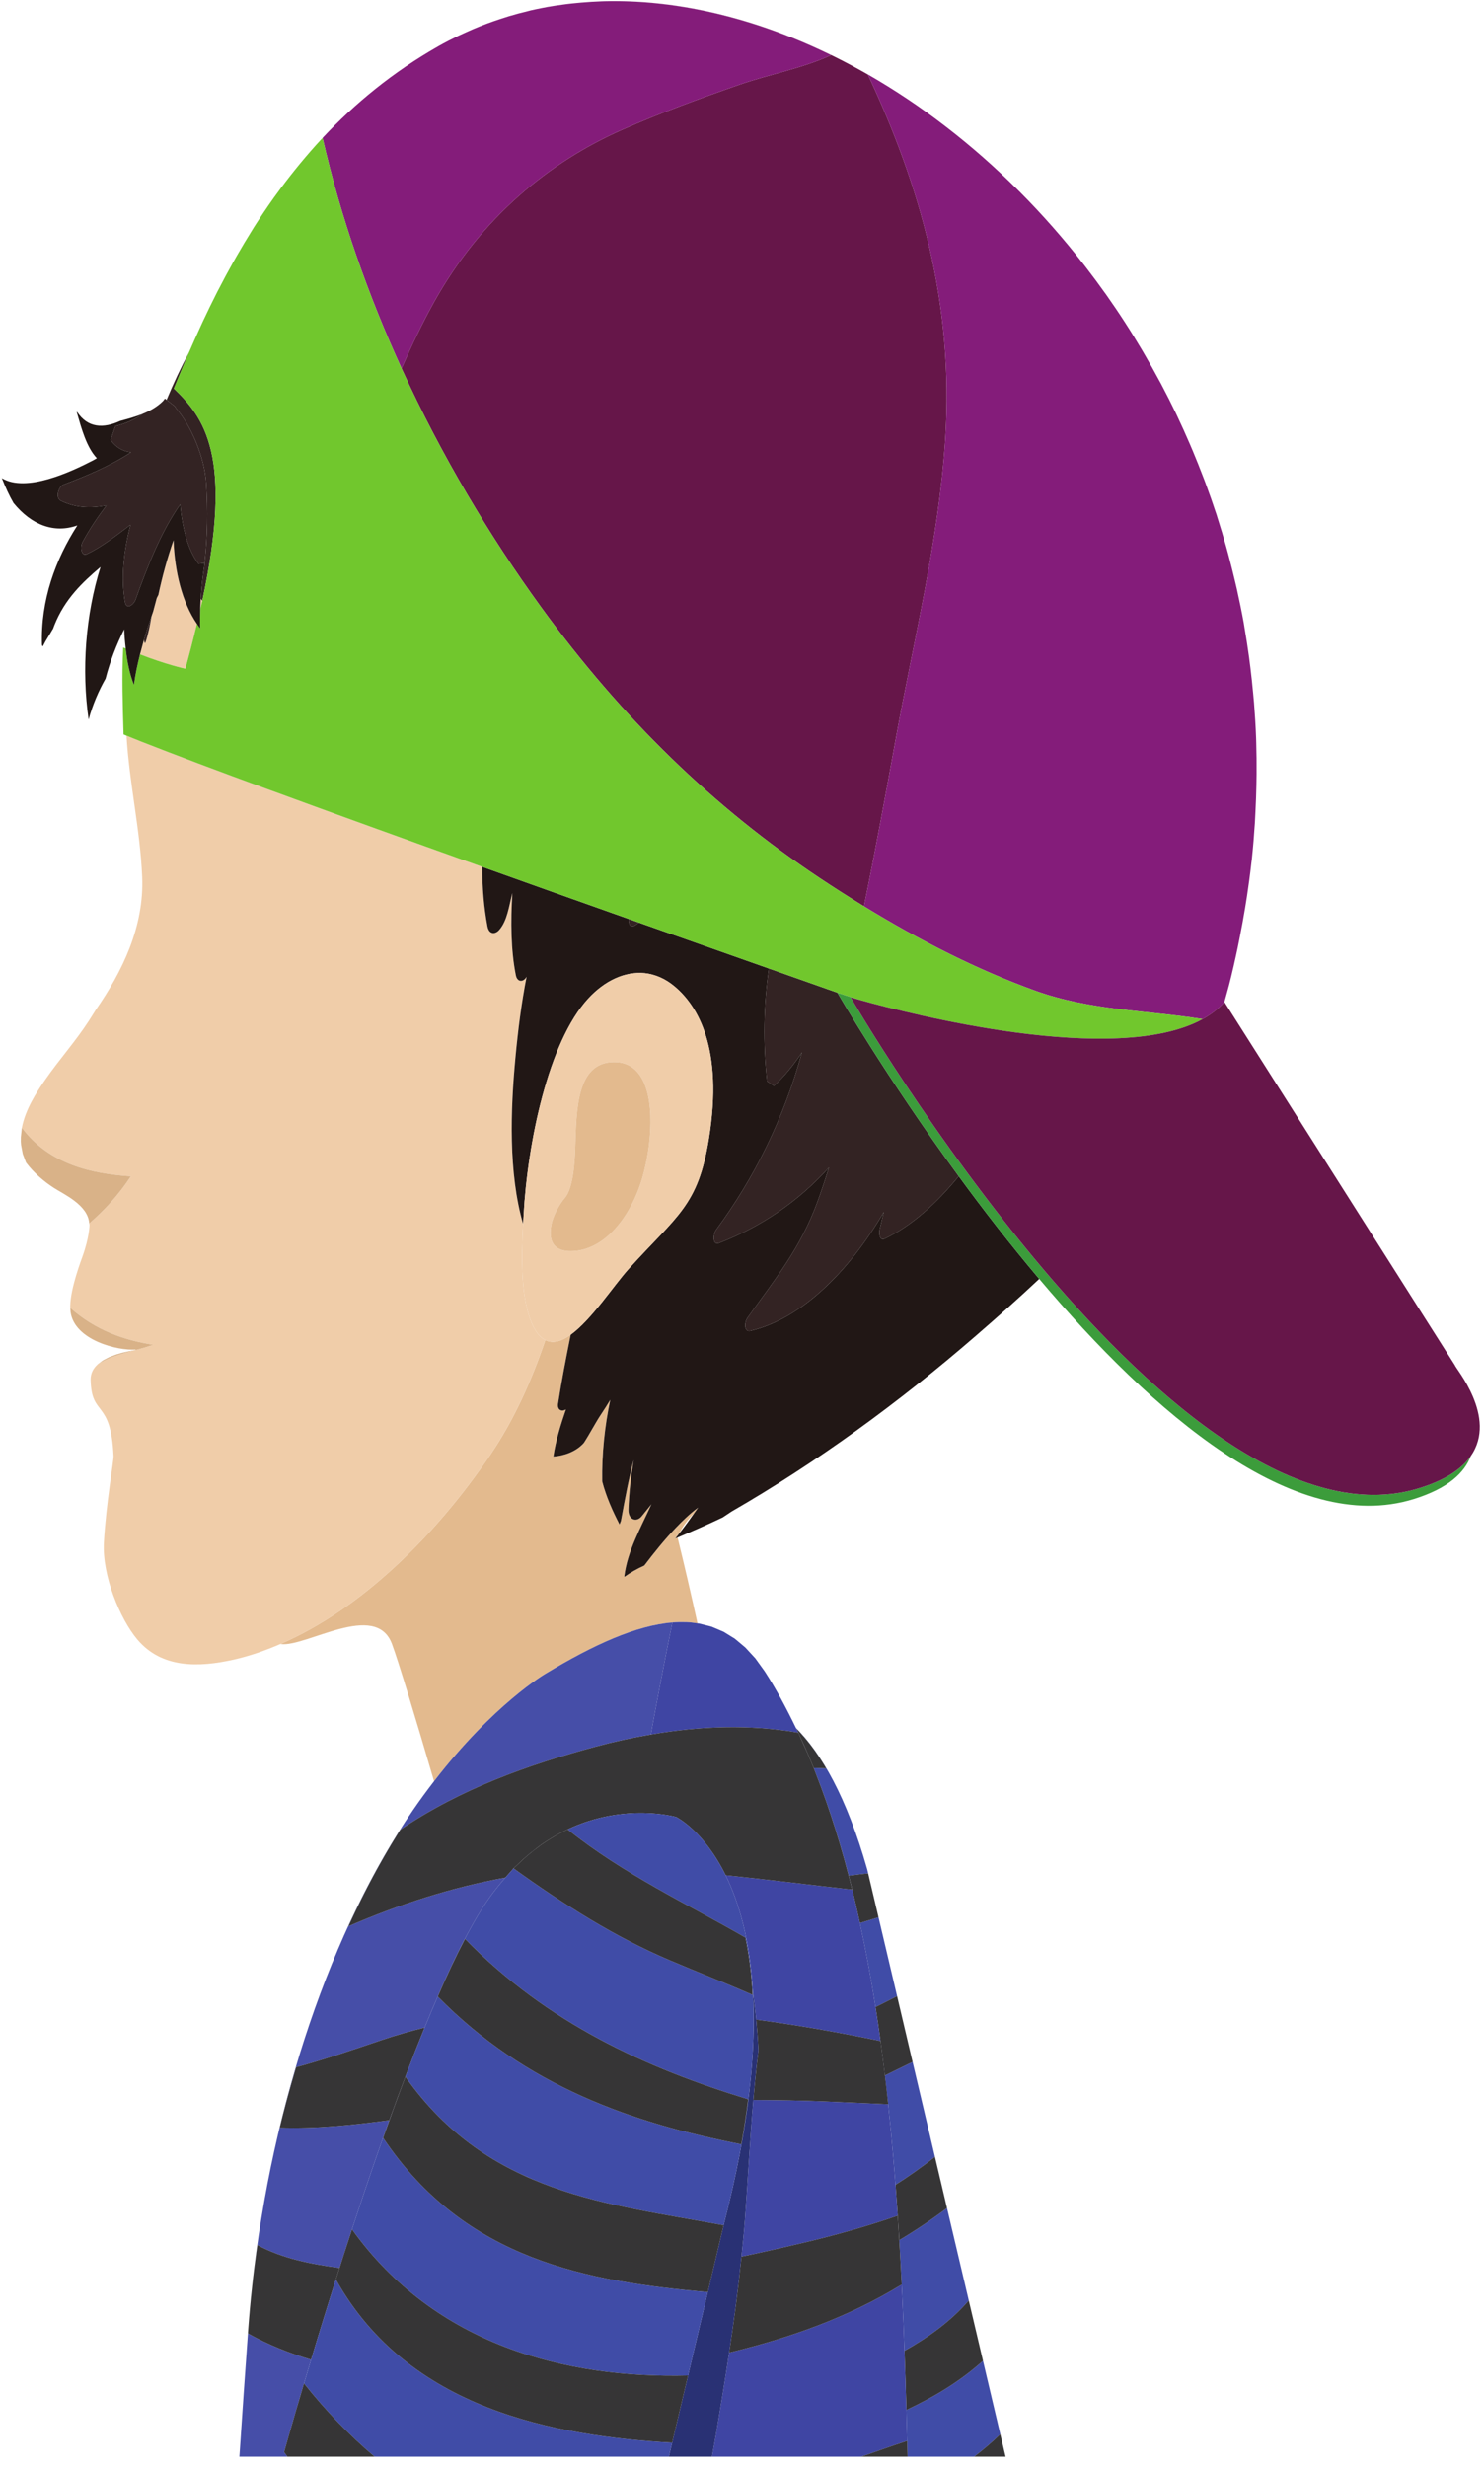 <svg width="127" height="211" viewBox="0 0 127 211" fill="none" xmlns="http://www.w3.org/2000/svg">
<path d="M59.439 129.393L59.748 128.957C59.062 129.459 58.42 130.074 57.795 130.729L57.957 131.387L58.13 131.168C58.425 130.562 58.861 129.985 59.439 129.393Z" fill="#E3BA8E"/>
<path d="M57.542 138.784V138.781H57.557C57.916 138.753 58.268 138.748 58.614 138.757H58.722C59.054 138.771 59.373 138.807 59.691 138.861C59.154 136.417 58.583 133.943 57.987 131.518L57.8 131.599L57.808 131.581L57.957 131.387L57.795 130.729C56.862 131.71 55.979 132.804 55.138 133.912C54.557 134.176 53.986 134.489 53.435 134.88L53.428 134.83C53.692 132.669 54.847 130.661 55.749 128.67L54.92 129.695C54.476 130.249 53.751 130.012 53.782 129.106C53.831 127.693 53.999 126.286 54.229 124.887C53.795 126.515 53.489 128.192 53.14 130.093L53.019 130.397C52.435 129.268 51.876 128.034 51.535 126.716C51.495 124.417 51.752 121.952 52.226 119.74C51.962 120.171 51.703 120.589 51.445 120.969C50.983 121.656 50.503 122.592 49.966 123.422C49.277 124.193 48.247 124.53 47.358 124.591C47.557 123.219 47.98 121.889 48.432 120.557C48.117 120.768 47.668 120.648 47.756 120.069C48.066 118.07 48.45 116.115 48.841 114.169C48.069 114.725 47.324 114.962 46.669 114.63C45.473 118.141 43.983 121.462 41.972 124.426C37.231 131.416 30.877 137.645 24.032 140.613L24.034 140.631C26.178 140.914 32.147 136.907 33.538 140.609C34.081 142.057 35.495 146.733 37.146 152.364C42.245 145.75 46.682 143.168 46.682 143.168C50.856 140.649 54.46 139.032 57.542 138.784Z" fill="#E3BA8E"/>
<path d="M13.553 50.888L13.413 51.166L13.114 52.291L12.974 52.699C12.847 53.465 12.694 54.215 12.463 54.923L12.399 55.034L12.313 54.753L11.982 55.972C14.237 56.85 15.861 57.204 15.861 57.204C16.244 55.832 16.561 54.573 16.852 53.366C15.582 51.516 14.949 48.889 14.851 46.208C14.316 47.745 13.891 49.296 13.553 50.888Z" fill="#F0CDA9"/>
<path d="M17.136 52.138L17.312 51.387L17.177 51.217L17.136 52.138Z" fill="#F0CDA9"/>
<path d="M41.972 124.426C43.983 121.462 45.473 118.141 46.669 114.63C46.306 114.441 45.965 114.101 45.668 113.518C44.529 111.277 44.619 107.609 44.768 104.701C43.5 100.326 43.691 94.914 44.113 90.449C44.335 88.082 44.627 85.778 45.068 83.546C44.816 84.026 44.271 84.053 44.147 83.429C43.718 81.286 43.698 78.79 43.849 76.396L43.842 76.417C43.544 77.556 43.416 78.754 42.719 79.552C42.363 79.955 41.846 79.929 41.717 79.247C41.406 77.612 41.272 75.897 41.266 74.145C34.643 71.779 28.424 69.537 23.204 67.618V67.622C18.626 65.945 14.861 64.529 12.23 63.494L12.004 63.405L11.426 63.172L10.827 62.929C11.064 66.996 11.992 70.922 12.167 75.006C12.348 79.269 10.47 83.106 8.187 86.397L7.609 87.311C6.442 89.11 5.078 90.616 3.869 92.359C3.117 93.444 2.174 94.892 1.872 96.465C4.244 99.635 7.888 100.392 11.197 100.622C10.151 102.217 8.939 103.517 7.639 104.651L7.636 104.638L7.661 104.794C7.661 104.794 7.649 105.852 7.049 107.507C6.659 108.578 5.849 110.911 6.038 112.232L6.022 111.883C8.173 113.784 10.589 114.63 13.112 115.03L12.455 115.245C10.97 115.688 9.691 115.858 8.357 116.706C7.987 117.041 7.742 117.481 7.756 118.037C7.828 121.265 9.493 119.611 9.716 124.555C9.734 124.969 9.077 128.616 8.89 131.943C8.732 134.746 10.264 138.475 11.753 140.241C13.849 142.725 17.004 142.63 19.988 141.966C21.349 141.658 22.699 141.192 24.032 140.613C30.877 137.645 37.231 131.416 41.972 124.426Z" fill="#F0CDA9"/>
<path d="M13.112 115.03C10.589 114.63 8.173 113.784 6.022 111.883L6.038 112.233C6.379 114.644 10.073 115.559 11.627 115.437L11.565 115.473L11.534 115.484L11.131 115.568L11.046 115.58L10.859 115.625L10.502 115.706L10.41 115.729L9.978 115.855L9.844 115.903L9.354 116.088L9.346 116.091L8.884 116.33L8.773 116.396L8.358 116.701L8.357 116.707C9.691 115.858 10.97 115.688 12.455 115.245L13.112 115.03Z" fill="#D9B288"/>
<path d="M11.197 100.622C7.888 100.392 4.244 99.635 1.872 96.465L1.785 97.26L1.781 97.658L1.804 97.945L1.949 98.709L2.228 99.442C2.928 100.375 3.832 101.109 4.607 101.608C5.478 102.173 7.523 103.07 7.636 104.639L7.639 104.651C8.939 103.518 10.151 102.218 11.197 100.622Z" fill="#D9B288"/>
<path d="M15.047 34.903C16.371 36.421 17.504 39.116 17.643 41.322C17.79 43.68 17.761 45.849 17.506 48.166H17.507L17.491 48.348C17.342 49.292 17.239 50.252 17.177 51.217L17.312 51.387C19.984 38.955 17.454 35.709 14.879 33.243C15.207 32.428 15.548 31.607 15.896 30.787L16.158 30.177C15.472 31.463 14.837 32.813 14.258 34.207L14.991 34.777L15.047 34.903Z" fill="#332323"/>
<path d="M65.646 92.49L66.236 92.888C67.126 92.072 67.913 91.096 68.631 90.019C67.082 95.663 64.563 100.751 61.28 105.203C61.005 105.571 60.96 106.548 61.528 106.333C65.062 104.97 68.273 102.831 70.948 99.86C70.643 100.828 70.327 101.782 69.985 102.729C68.521 106.781 66.238 109.534 63.979 112.711C63.683 113.129 63.665 113.972 64.228 113.837C68.53 112.836 72.638 108.807 75.637 103.673C75.518 104.166 75.403 104.656 75.282 105.149C75.188 105.538 75.291 106.157 75.702 105.965C78.075 104.836 80.17 102.899 82.047 100.612C75.8 92.077 71.668 84.917 71.668 84.917L71.814 84.967C69.849 84.277 67.841 83.568 65.8 82.846C65.348 85.993 65.292 89.247 65.646 92.49Z" fill="#332323"/>
<path d="M54.356 79.148L54.677 78.919L53.812 78.611C53.77 79.035 53.95 79.426 54.356 79.148Z" fill="#332323"/>
<path d="M12.463 54.923C12.694 54.215 12.847 53.465 12.974 52.699C12.739 53.377 12.518 54.062 12.313 54.753L12.399 55.034L12.463 54.923Z" fill="#332323"/>
<path d="M82.047 100.613C80.17 102.899 78.075 104.836 75.702 105.965C75.291 106.157 75.188 105.539 75.282 105.15C75.403 104.657 75.518 104.167 75.637 103.674C72.638 108.808 68.53 112.837 64.228 113.838C63.665 113.972 63.683 113.129 63.979 112.712C66.238 109.534 68.521 106.781 69.985 102.729C70.327 101.782 70.643 100.828 70.948 99.86C68.273 102.831 65.062 104.97 61.528 106.333C60.96 106.548 61.005 105.571 61.28 105.203C64.563 100.751 67.082 95.664 68.631 90.019C67.913 91.097 67.126 92.072 66.236 92.888L65.646 92.49C65.292 89.248 65.348 85.993 65.8 82.846C62.155 81.564 58.416 80.243 54.677 78.919L54.356 79.149C53.95 79.427 53.77 79.036 53.812 78.611C49.569 77.108 45.343 75.608 41.266 74.146C41.272 75.898 41.406 77.612 41.717 79.247C41.846 79.929 42.363 79.956 42.719 79.552C43.416 78.754 43.544 77.557 43.842 76.418L43.849 76.396C43.698 78.79 43.718 81.286 44.147 83.429C44.271 84.053 44.816 84.026 45.068 83.546C44.627 85.778 44.335 88.082 44.113 90.449C43.691 94.914 43.5 100.326 44.768 104.702L44.809 103.934C45.145 97.783 46.907 89.158 50.325 85.434C51.764 83.865 53.51 83.076 55.187 83.246C56.076 83.35 56.943 83.716 57.735 84.385C59.709 86.038 61.923 89.669 60.667 97.409C59.729 103.181 57.981 103.925 53.777 108.569C52.527 109.955 50.617 112.887 48.841 114.169C48.45 116.115 48.066 118.07 47.756 120.069C47.668 120.648 48.117 120.768 48.432 120.557C47.98 121.889 47.557 123.219 47.358 124.591C48.247 124.53 49.277 124.193 49.966 123.422C50.503 122.592 50.983 121.656 51.445 120.969C51.703 120.589 51.962 120.171 52.226 119.74C51.752 121.952 51.495 124.417 51.535 126.716C51.876 128.034 52.435 129.268 53.019 130.397L53.14 130.092C53.489 128.192 53.796 126.515 54.229 124.887C53.999 126.286 53.831 127.693 53.782 129.106C53.751 130.012 54.476 130.249 54.92 129.694L55.749 128.67C54.847 130.661 53.692 132.669 53.428 134.83L53.435 134.88C53.986 134.489 54.557 134.176 55.138 133.912C55.979 132.804 56.862 131.71 57.795 130.729C58.42 130.075 59.062 129.459 59.748 128.957L59.439 129.393C59.01 130.007 58.576 130.603 58.13 131.168L57.957 131.387L57.808 131.581L57.8 131.599L57.987 131.518C59.281 130.971 60.568 130.406 61.844 129.8L62.605 129.295C69.877 125.099 76.866 120.024 83.524 114.253C85.323 112.694 87.146 111.085 88.937 109.399C86.454 106.459 84.132 103.464 82.047 100.613Z" fill="#211715"/>
<path d="M52.522 90.849C55.517 90.813 55.944 94.623 55.541 97.932C55.411 98.981 55.201 99.971 54.962 100.783C53.963 104.145 51.699 106.991 48.876 107.023C47.734 107.036 46.834 106.525 47.192 104.714C47.338 103.978 47.898 102.974 48.322 102.49C49.062 101.653 49.186 99.37 49.223 98.201C49.333 95.036 49.293 90.885 52.522 90.849ZM53.777 108.569C57.981 103.925 59.729 103.18 60.667 97.408C61.923 89.669 59.709 86.038 57.735 84.385C56.943 83.716 56.076 83.35 55.187 83.246C53.51 83.075 51.764 83.865 50.325 85.434C46.907 89.158 45.145 97.783 44.809 103.934L44.768 104.701C44.619 107.609 44.529 111.277 45.668 113.518C45.965 114.101 46.306 114.441 46.669 114.63C47.324 114.961 48.069 114.725 48.841 114.169C50.617 112.887 52.527 109.955 53.777 108.569Z" fill="#F0CDA9"/>
<path d="M49.223 98.201C49.186 99.37 49.062 101.653 48.322 102.49C47.898 102.974 47.338 103.978 47.192 104.714C46.834 106.525 47.734 107.036 48.876 107.023C51.699 106.991 53.963 104.145 54.962 100.783C55.201 99.971 55.411 98.981 55.541 97.932C55.944 94.623 55.517 90.813 52.522 90.849C49.293 90.885 49.333 95.036 49.223 98.201Z" fill="#E3BA8E"/>
<path d="M104.777 85.739C104.894 85.312 105.018 84.887 105.127 84.46C105.016 84.89 104.882 85.321 104.763 85.751L104.777 85.739Z" fill="#661649"/>
<path d="M63.247 7.255C59.913 8.417 56.517 9.655 53.239 11.102C46.987 13.86 41.156 18.638 37.144 25.838C36.139 27.644 35.227 29.55 34.365 31.517C37.799 39.027 41.941 45.925 46.287 51.911C53.264 61.513 61.169 69.125 70.093 75.069C71.363 75.916 72.646 76.732 73.938 77.526C74.909 72.774 75.787 67.981 76.658 63.193C78.188 54.765 80.322 46.284 80.891 37.601C81.662 25.869 78.669 15.734 74.271 6.373C66.929 2.17 59.137 -0.075 51.733 0.108C58.088 -0.043 64.732 1.596 71.129 4.718C68.575 5.88 65.892 6.337 63.247 7.255Z" fill="#661649"/>
<path d="M107.393 70.374C107.326 71.411 107.242 72.454 107.13 73.509C107.242 72.454 107.326 71.415 107.393 70.374Z" fill="#661649"/>
<path d="M45.394 0.893C46.042 0.746 46.696 0.618 47.352 0.512C46.696 0.622 46.042 0.742 45.394 0.893Z" fill="#661649"/>
<path d="M102.094 38.614C102.392 39.331 102.683 40.058 102.96 40.784C102.683 40.053 102.392 39.331 102.094 38.614Z" fill="#661649"/>
<path d="M99.372 32.859C99.822 33.71 100.261 34.576 100.68 35.45C100.261 34.571 99.822 33.71 99.372 32.859Z" fill="#661649"/>
<path d="M87.271 16.41C89.2 18.346 91.041 20.435 92.769 22.655C91.041 20.431 89.2 18.346 87.271 16.41Z" fill="#661649"/>
<path d="M80.891 37.601C80.322 46.284 78.188 54.765 76.659 63.193C75.787 67.981 74.909 72.774 73.938 77.526C78.676 80.425 83.557 82.929 88.579 84.743C93.306 86.447 98.123 86.411 102.919 87.173C103.632 86.779 104.26 86.312 104.763 85.751C104.882 85.321 105.016 84.89 105.127 84.46L105.18 84.268C105.46 83.178 105.702 82.098 105.93 81.017L106.123 80.045C106.279 79.26 106.42 78.476 106.55 77.696L106.711 76.696C106.856 75.733 106.986 74.777 107.09 73.827L107.13 73.509C107.242 72.455 107.326 71.411 107.393 70.375L107.44 69.457C107.479 68.695 107.508 67.933 107.522 67.179L107.536 66.22C107.543 65.318 107.534 64.421 107.508 63.534L107.498 63.157C107.463 62.149 107.398 61.149 107.32 60.154L107.245 59.325C107.177 58.581 107.098 57.841 107.007 57.107L106.895 56.223C106.778 55.362 106.646 54.511 106.499 53.664L106.444 53.313C106.268 52.344 106.071 51.387 105.86 50.435L105.698 49.741C105.524 49.005 105.343 48.279 105.149 47.553L104.941 46.785C104.705 45.957 104.464 45.136 104.202 44.32L104.119 44.048C103.816 43.124 103.496 42.21 103.161 41.308L102.96 40.784C102.683 40.058 102.392 39.331 102.094 38.614L101.832 37.999C101.484 37.189 101.124 36.391 100.748 35.596L100.68 35.449C100.261 34.576 99.822 33.71 99.372 32.858L99.2 32.544C98.809 31.813 98.403 31.092 97.99 30.384L97.726 29.93C97.259 29.146 96.785 28.37 96.293 27.613L96.282 27.595C95.752 26.774 95.206 25.973 94.647 25.178L94.567 25.071C94.055 24.349 93.531 23.645 92.997 22.951L92.769 22.655C91.04 20.435 89.2 18.346 87.271 16.41L87.113 16.254C85.153 14.299 83.102 12.497 80.983 10.865L80.89 10.793C78.754 9.147 76.549 7.677 74.3 6.386L74.27 6.368L74.271 6.373C78.669 15.733 81.662 25.868 80.891 37.601Z" fill="#841C7A"/>
<path d="M23.204 67.622V67.618C18.654 65.951 14.862 64.529 12.23 63.494C14.861 64.529 18.626 65.946 23.204 67.622Z" fill="#841C7A"/>
<path d="M34.365 31.517C35.227 29.55 36.139 27.643 37.144 25.838C41.156 18.638 46.988 13.86 53.239 11.101C56.517 9.655 59.913 8.417 63.247 7.255C65.892 6.337 68.575 5.88 71.129 4.718C64.732 1.596 58.088 -0.043 51.733 0.108L51.461 0.117C50.888 0.14 50.317 0.172 49.747 0.223L49.343 0.26C48.772 0.31 48.208 0.384 47.647 0.466L47.352 0.512C46.696 0.618 46.042 0.746 45.394 0.893L45.171 0.953C44.627 1.081 44.082 1.228 43.544 1.389L42.939 1.582C42.526 1.715 42.114 1.857 41.704 2.009L41.048 2.261C40.638 2.426 40.235 2.601 39.834 2.784L39.251 3.051C38.667 3.335 38.089 3.629 37.52 3.952C33.65 6.149 30.394 8.824 27.605 11.797C29.172 18.674 31.526 25.3 34.365 31.517Z" fill="#841C7A"/>
<path d="M12.004 63.405L12.23 63.494C14.862 64.529 18.654 65.951 23.204 67.618C28.424 69.537 34.643 71.779 41.266 74.146C45.343 75.607 49.569 77.108 53.812 78.611L54.677 78.919C58.416 80.242 62.155 81.564 65.8 82.846C67.841 83.569 69.849 84.277 71.814 84.967C72.078 85.057 72.728 85.267 73.676 85.563C77.789 86.71 95.481 91.265 102.919 87.173C98.123 86.411 93.306 86.447 88.579 84.743C83.558 82.929 78.676 80.425 73.938 77.526C72.646 76.731 71.363 75.916 70.093 75.069C61.169 69.125 53.265 61.513 46.287 51.911C41.941 45.925 37.799 39.027 34.365 31.517C31.526 25.3 29.172 18.674 27.605 11.798L27.553 11.855C26.891 12.563 26.26 13.294 25.647 14.034L25.242 14.532C24.698 15.208 24.171 15.898 23.664 16.598L23.443 16.899C22.862 17.715 22.303 18.543 21.772 19.377L21.572 19.7C21.121 20.423 20.688 21.149 20.268 21.879L19.939 22.458C19.511 23.223 19.096 23.991 18.7 24.766L18.593 24.968C18.16 25.82 17.749 26.666 17.35 27.518L17.074 28.124C16.771 28.782 16.479 29.442 16.194 30.097L16.158 30.177L15.896 30.787C15.548 31.607 15.207 32.428 14.879 33.243C17.454 35.709 19.984 38.955 17.312 51.387L17.136 52.138C17.119 52.681 17.113 53.225 17.131 53.77L16.852 53.366C16.561 54.573 16.244 55.832 15.861 57.204C15.861 57.204 14.237 56.85 11.982 55.972C11.767 56.827 11.581 57.693 11.463 58.581C11.1 57.693 10.884 56.599 10.759 55.47L10.544 55.386C10.418 57.855 10.502 60.338 10.574 62.825L10.827 62.929L11.426 63.172L12.004 63.405Z" fill="#71C72D"/>
<path d="M72.798 85.311C72.798 85.311 73.122 85.406 73.676 85.563C72.728 85.267 72.078 85.057 71.814 84.967L71.668 84.917C71.668 84.917 75.8 92.077 82.047 100.613C84.132 103.464 86.454 106.459 88.937 109.399C98.62 120.858 110.76 131.384 120.964 128.236C123.928 127.322 125.338 125.971 125.869 124.546C125.124 125.609 123.767 126.581 121.468 127.29C100.807 133.66 72.798 85.311 72.798 85.311Z" fill="#3C9C3B"/>
<path d="M102.919 87.173C95.481 91.265 77.789 86.71 73.676 85.562C73.122 85.406 72.798 85.311 72.798 85.311C72.798 85.311 100.807 133.66 121.468 127.29C123.767 126.581 125.124 125.609 125.869 124.546C128.196 121.225 124.502 116.97 124.519 116.799L104.791 85.724L104.777 85.738L104.763 85.751C104.26 86.312 103.632 86.779 102.919 87.173Z" fill="#661649"/>
<path d="M9.472 37.637C9.959 38.324 10.563 38.614 11.208 38.695C9.382 39.878 7.433 40.698 5.424 41.456C5.029 41.6 4.697 42.586 5.207 42.837C6.436 43.438 7.769 43.51 9.114 43.223C8.384 44.2 7.687 45.213 7.071 46.361C6.856 46.759 6.94 47.628 7.437 47.392C8.76 46.759 9.954 45.808 11.169 44.894C10.596 47.072 10.328 49.436 10.7 51.507C10.827 52.215 11.454 51.704 11.594 51.31C12.595 48.5 13.788 45.467 15.424 43.142C15.59 45.087 16.062 47.042 16.988 48.225L17.506 48.166C17.761 45.849 17.79 43.68 17.643 41.322C17.504 39.116 16.371 36.421 15.047 34.902L14.991 34.777L14.258 34.206L14.117 34.095L13.945 34.314C13.444 34.807 12.842 35.144 12.217 35.395C11.488 35.916 10.681 36.26 9.876 36.444L9.472 37.637Z" fill="#332323"/>
<path d="M11.463 58.581C11.581 57.693 11.767 56.827 11.982 55.972L12.313 54.752C12.518 54.062 12.739 53.377 12.974 52.699L13.114 52.291L13.413 51.166L13.553 50.888C13.891 49.296 14.316 47.745 14.851 46.208C14.949 48.889 15.582 51.516 16.852 53.366L17.131 53.77C17.113 53.225 17.119 52.681 17.136 52.138L17.177 51.216C17.239 50.252 17.342 49.292 17.491 48.347L17.507 48.166H17.506L16.988 48.225C16.062 47.042 15.59 45.087 15.424 43.142C13.788 45.467 12.595 48.5 11.594 51.31C11.454 51.704 10.827 52.215 10.7 51.507C10.328 49.436 10.596 47.072 11.169 44.894C9.954 45.808 8.76 46.759 7.437 47.392C6.94 47.628 6.856 46.759 7.071 46.361C7.687 45.213 8.384 44.2 9.114 43.222C7.769 43.509 6.436 43.438 5.207 42.837C4.697 42.586 5.029 41.6 5.424 41.456C7.433 40.698 9.382 39.878 11.208 38.694C10.563 38.614 9.959 38.324 9.472 37.637L9.876 36.444C10.681 36.26 11.488 35.915 12.217 35.395H12.225C11.575 35.659 10.901 35.838 10.298 35.999C8.853 36.668 7.506 36.624 6.59 35.219L6.577 35.288C6.97 36.645 7.403 38.264 8.287 39.197L8.011 39.358C6.055 40.375 2.238 42.159 0.16 40.9C0.456 41.654 0.778 42.37 1.156 43.025C2.702 44.917 4.619 45.649 6.619 44.948C4.737 47.876 3.467 51.34 3.592 55.174L3.66 55.303L3.866 54.905L4.491 53.86L4.533 53.799L4.651 53.488C5.543 51.242 7.055 49.812 8.602 48.5C7.316 52.613 6.968 57.303 7.584 61.549C7.926 60.293 8.435 59.104 9.033 58.055C9.419 56.573 9.942 55.196 10.629 53.829C10.649 54.372 10.695 54.923 10.759 55.469C10.884 56.599 11.1 57.693 11.463 58.581Z" fill="#211715"/>
<path d="M75.728 177.534C76.099 180.618 76.398 183.744 76.638 186.885C77.779 186.156 78.906 185.366 80.01 184.488L81.042 188.872C79.709 189.885 78.347 190.791 76.96 191.619C77.15 194.799 77.295 197.958 77.406 201.083C79.412 199.949 81.339 198.6 82.906 196.775L77.056 171.948L78.097 176.377C77.309 176.768 76.517 177.145 75.728 177.534Z" fill="#404CA7"/>
<path d="M70.717 151.273C70.359 151.252 69.997 151.243 69.638 151.228L69.824 151.713C70.906 154.462 71.839 157.384 72.633 160.445C73.188 160.379 73.741 160.298 74.296 160.245L74.706 161.98L74.217 159.904C72.454 153.7 70.294 149.973 68.112 147.8L68.134 147.848C69.007 148.723 69.877 149.839 70.717 151.273Z" fill="#404CA7"/>
<path d="M73.592 164.494C74.096 166.834 74.545 169.228 74.925 171.676C75.542 171.365 76.16 171.066 76.772 170.743L75.183 164.004C74.653 164.166 74.123 164.327 73.592 164.494Z" fill="#404CA7"/>
<path d="M77.566 206.149C77.604 207.494 77.639 208.825 77.67 210.139H83.367C84.139 209.538 84.893 208.911 85.603 208.215L84.124 201.939C82.125 203.741 79.882 205.055 77.566 206.149Z" fill="#404CA7"/>
<path d="M68.514 148.643C68.885 149.44 69.24 150.257 69.578 151.09L69.638 151.228C69.997 151.243 70.359 151.252 70.717 151.273C69.877 149.839 69.007 148.723 68.134 147.848L68.307 148.209L68.329 148.213L68.514 148.643Z" fill="#363536"/>
<path d="M72.633 160.445C72.976 161.772 73.294 163.122 73.592 164.494C74.123 164.327 74.653 164.166 75.183 164.005L74.706 161.98L74.296 160.245C73.741 160.298 73.188 160.379 72.633 160.445Z" fill="#363536"/>
<path d="M74.925 171.676C75.229 173.603 75.492 175.558 75.728 177.534C76.517 177.145 77.309 176.768 78.097 176.377L77.056 171.948L76.772 170.743C76.16 171.066 75.542 171.365 74.925 171.676Z" fill="#363536"/>
<path d="M81.042 188.872L80.01 184.488C78.906 185.367 77.779 186.156 76.638 186.886C76.758 188.463 76.866 190.042 76.96 191.619C78.347 190.791 79.709 189.885 81.042 188.872Z" fill="#363536"/>
<path d="M77.406 201.083C77.467 202.787 77.52 204.476 77.566 206.149C79.882 205.055 82.125 203.741 84.124 201.939L82.906 196.775C81.339 198.6 79.412 199.948 77.406 201.083Z" fill="#363536"/>
<path d="M83.367 210.139H86.056L85.604 208.215H85.603C84.893 208.911 84.139 209.538 83.367 210.139Z" fill="#363536"/>
<path d="M29.055 193.995C30.334 189.984 31.789 185.612 33.316 181.363C30.194 181.777 27.07 182.103 23.939 181.999C24.362 180.238 24.838 178.52 25.342 176.826C27.819 176.153 30.268 175.312 32.727 174.482C33.931 174.078 35.133 173.732 36.34 173.439C37.989 169.393 39.64 165.848 41.173 163.391C41.837 162.324 42.535 161.428 43.247 160.612C38.689 161.44 34.225 162.866 29.816 164.772C31.177 161.79 32.66 159.029 34.249 156.518C39.464 152.982 45.232 150.947 50.959 149.408C52.519 148.987 54.103 148.643 55.699 148.368C56.285 145.164 56.892 141.967 57.542 138.784C54.46 139.031 50.856 140.649 46.682 143.168C46.682 143.168 42.245 145.75 37.146 152.364C36.549 153.138 35.943 153.959 35.331 154.851C28.437 164.907 23.263 179.834 21.573 195.609C21.703 194.413 21.855 193.221 22.023 192.037C24.219 193.215 26.668 193.674 29.055 193.995Z" fill="#464EA8"/>
<path d="M24.311 209.745C24.311 209.745 25.196 206.574 26.622 201.846C24.771 201.294 22.954 200.576 21.218 199.599L21.243 199.24C20.97 203.008 20.721 206.651 20.488 210.139H24.592L24.311 209.745Z" fill="#464EA8"/>
<path d="M21.243 199.24C21.331 198.035 21.442 196.825 21.572 195.627C21.443 196.83 21.329 198.03 21.243 199.24Z" fill="#464EA8"/>
<path d="M58.722 138.757C59.055 138.771 59.38 138.807 59.699 138.861H59.691C59.373 138.807 59.054 138.771 58.722 138.757Z" fill="#464EA8"/>
<path d="M58.722 138.757H58.614C58.268 138.748 57.916 138.753 57.557 138.781H57.542V138.784C56.892 141.967 56.285 145.164 55.699 148.369C59.882 147.647 64.145 147.483 68.307 148.209L68.134 147.849L68.112 147.8C67.29 146.106 66.422 144.468 65.445 142.967L64.645 141.859L64.291 141.474L63.79 140.932L63.445 140.64L62.883 140.17L62.585 139.986L61.922 139.578L61.681 139.475L60.907 139.148L60.719 139.098L59.841 138.879L59.699 138.861C59.38 138.807 59.055 138.771 58.722 138.757Z" fill="#3F45A3"/>
<path d="M69.578 151.09C69.24 150.257 68.885 149.44 68.514 148.643C68.882 149.44 69.24 150.257 69.578 151.09Z" fill="#3F45A3"/>
<path d="M77.406 201.083C77.295 197.958 77.15 194.798 76.96 191.619C76.866 190.041 76.758 188.463 76.638 186.885C76.398 183.744 76.099 180.618 75.728 177.534C75.492 175.558 75.229 173.603 74.925 171.676C74.545 169.228 74.097 166.834 73.592 164.494C73.294 163.122 72.976 161.772 72.633 160.445C71.839 157.384 70.906 154.461 69.824 151.712C71.042 154.815 72.071 158.137 72.927 161.634C69.318 161.234 65.711 160.777 62.102 160.409C63.215 162.669 64.176 165.875 64.434 170.349C64.547 171.147 64.641 171.948 64.718 172.755C68.277 173.23 71.826 173.854 75.353 174.586C75.599 176.374 75.818 178.181 76.012 180C74.275 179.928 72.535 179.838 70.794 179.768C68.688 179.673 66.579 179.641 64.468 179.632C64.177 183.03 64.002 186.451 63.751 189.867C63.673 190.92 63.562 191.978 63.453 193.032C65.361 192.632 67.267 192.193 69.17 191.741C71.742 191.122 74.296 190.4 76.825 189.523C76.955 191.49 77.072 193.457 77.168 195.417C72.587 198.236 67.496 200.016 62.4 201.239C62.047 203.563 61.672 205.877 61.283 208.172C61.17 208.83 61.046 209.484 60.931 210.139H73.704C75.015 209.676 76.324 209.215 77.637 208.785C77.648 209.242 77.659 209.685 77.67 210.139C77.639 208.825 77.604 207.494 77.566 206.149C77.52 204.476 77.467 202.787 77.406 201.083Z" fill="#3F45A3"/>
<path d="M43.946 159.82L44.842 158.98C45.215 158.648 45.586 158.347 45.961 158.066L46.335 157.782C46.649 157.564 46.961 157.366 47.273 157.182L47.53 157.026C47.873 156.832 48.211 156.653 48.549 156.491L48.574 156.479L48.575 156.482C53.493 154.169 57.863 155.425 57.863 155.425C57.863 155.425 60.199 156.551 62.102 160.409C65.711 160.777 69.318 161.234 72.927 161.634C72.071 158.138 71.042 154.815 69.824 151.713L69.638 151.228L69.578 151.09C69.24 150.257 68.882 149.44 68.514 148.643L68.329 148.212L68.307 148.209C64.145 147.483 59.882 147.647 55.699 148.369C54.103 148.643 52.519 148.987 50.959 149.408C45.232 150.947 39.464 152.982 34.249 156.518C32.66 159.029 31.177 161.79 29.816 164.772C34.225 162.866 38.689 161.44 43.247 160.612L43.946 159.82Z" fill="#363536"/>
<path d="M32.727 174.482C30.268 175.312 27.819 176.153 25.342 176.826C24.838 178.52 24.362 180.238 23.939 181.999C27.07 182.103 30.194 181.777 33.316 181.363C34.304 178.621 35.322 175.935 36.34 173.439C35.133 173.732 33.931 174.079 32.727 174.482Z" fill="#363536"/>
<path d="M64.468 179.632C66.579 179.641 68.688 179.673 70.794 179.768C72.535 179.838 74.275 179.928 76.012 180C75.818 178.181 75.599 176.373 75.353 174.586C71.826 173.854 68.277 173.23 64.718 172.755C64.798 173.621 64.865 174.491 64.909 175.364C64.73 176.781 64.592 178.203 64.468 179.632Z" fill="#363536"/>
<path d="M26.622 201.846C27.317 199.536 28.14 196.864 29.055 193.995C26.668 193.674 24.219 193.215 22.023 192.037C21.855 193.221 21.703 194.413 21.573 195.609L21.572 195.627C21.442 196.825 21.331 198.035 21.243 199.24L21.218 199.599C22.954 200.576 24.771 201.293 26.622 201.846Z" fill="#363536"/>
<path d="M62.4 201.239C67.496 200.016 72.587 198.236 77.168 195.417C77.072 193.457 76.955 191.49 76.825 189.523C74.296 190.4 71.742 191.122 69.17 191.741C67.267 192.193 65.361 192.632 63.453 193.032C63.174 195.779 62.815 198.519 62.4 201.239Z" fill="#363536"/>
<path d="M73.704 210.139H77.67C77.659 209.685 77.648 209.242 77.637 208.785C76.324 209.215 75.015 209.676 73.704 210.139Z" fill="#363536"/>
<path d="M61.283 208.172C61.672 205.877 62.047 203.563 62.4 201.239C62.815 198.519 63.174 195.779 63.453 193.032C63.562 191.978 63.673 190.92 63.751 189.867C64.002 186.451 64.177 183.03 64.468 179.632C64.592 178.203 64.73 176.781 64.909 175.364C64.865 174.491 64.798 173.621 64.718 172.755C64.641 171.948 64.547 171.147 64.433 170.349C64.718 175.275 64.145 181.735 61.964 190.184L61.927 190.346L60.573 196.066H60.57L58.767 203.684L57.522 208.946H57.521L57.237 210.139H60.931C61.046 209.484 61.17 208.83 61.283 208.172Z" fill="#293174"/>
<path d="M47.53 157.026C47.873 156.832 48.212 156.653 48.549 156.491C48.211 156.653 47.873 156.832 47.53 157.026Z" fill="#404CA7"/>
<path d="M44.842 158.98C45.212 158.649 45.586 158.344 45.961 158.066C45.586 158.347 45.215 158.649 44.842 158.98Z" fill="#404CA7"/>
<path d="M37.462 170.779C38.248 168.963 39.028 167.313 39.793 165.851C46.92 173.14 55.39 176.924 64.029 179.569C63.873 180.794 63.683 182.071 63.443 183.421C54.167 181.619 44.995 178.463 37.462 170.779ZM57.521 208.946C47.474 208.376 34.94 206.09 28.742 194.982C29.182 193.597 29.645 192.157 30.123 190.692C37.268 200.644 48.462 203.454 58.882 203.199L58.767 203.684L60.57 196.066C50.31 195.157 39.804 193.35 32.785 182.869C33.41 181.099 34.047 179.35 34.694 177.641C41.834 187.742 52.078 188.496 61.927 190.346L61.964 190.184C64.145 181.735 64.718 175.275 64.434 170.349C64.176 165.875 63.215 162.669 62.102 160.409C60.199 156.55 57.863 155.424 57.863 155.424C57.863 155.424 53.493 154.169 48.575 156.482C53.387 160.328 58.678 162.782 63.792 165.735C64.088 167.184 64.312 168.792 64.403 170.639C62.057 169.614 59.684 168.684 57.327 167.686C52.621 165.692 48.26 162.92 43.946 159.819L43.247 160.612C42.535 161.428 41.837 162.324 41.173 163.391C39.64 165.848 37.989 169.393 36.34 173.438C35.322 175.934 34.304 178.621 33.316 181.362C31.789 185.612 30.334 189.984 29.055 193.995C28.14 196.864 27.317 199.536 26.622 201.846C25.196 206.574 24.311 209.745 24.311 209.745C24.311 209.745 24.951 207.453 26.015 203.872C27.899 206.239 29.917 208.322 32.061 210.139H57.237L57.521 208.946Z" fill="#404CA7"/>
<path d="M48.549 156.491C48.212 156.653 47.873 156.832 47.53 157.026L47.273 157.182C46.961 157.366 46.649 157.564 46.335 157.782L45.961 158.066C45.586 158.344 45.212 158.648 44.842 158.98L43.946 159.819C48.26 162.92 52.621 165.692 57.327 167.686C59.684 168.685 62.057 169.614 64.403 170.639C64.312 168.793 64.088 167.184 63.792 165.735C58.678 162.782 53.387 160.329 48.575 156.482L48.574 156.479L48.549 156.491Z" fill="#363536"/>
<path d="M63.443 183.421C63.683 182.071 63.873 180.794 64.029 179.569C55.39 176.925 46.92 173.141 39.793 165.851C39.028 167.313 38.248 168.963 37.462 170.779C44.995 178.463 54.167 181.619 63.443 183.421Z" fill="#363536"/>
<path d="M34.694 177.642C34.047 179.351 33.41 181.099 32.785 182.869C39.804 193.35 50.31 195.157 60.57 196.067H60.573L61.927 190.346C52.078 188.496 41.834 187.743 34.694 177.642Z" fill="#363536"/>
<path d="M30.123 190.692C29.645 192.157 29.182 193.597 28.742 194.981C34.94 206.09 47.474 208.376 57.521 208.946H57.522L58.767 203.684L58.882 203.199C48.462 203.454 37.268 200.644 30.123 190.692Z" fill="#363536"/>
<path d="M26.015 203.872C24.951 207.453 24.311 209.745 24.311 209.745L24.592 210.139H32.061C29.917 208.322 27.899 206.239 26.015 203.872Z" fill="#363536"/>
</svg>
